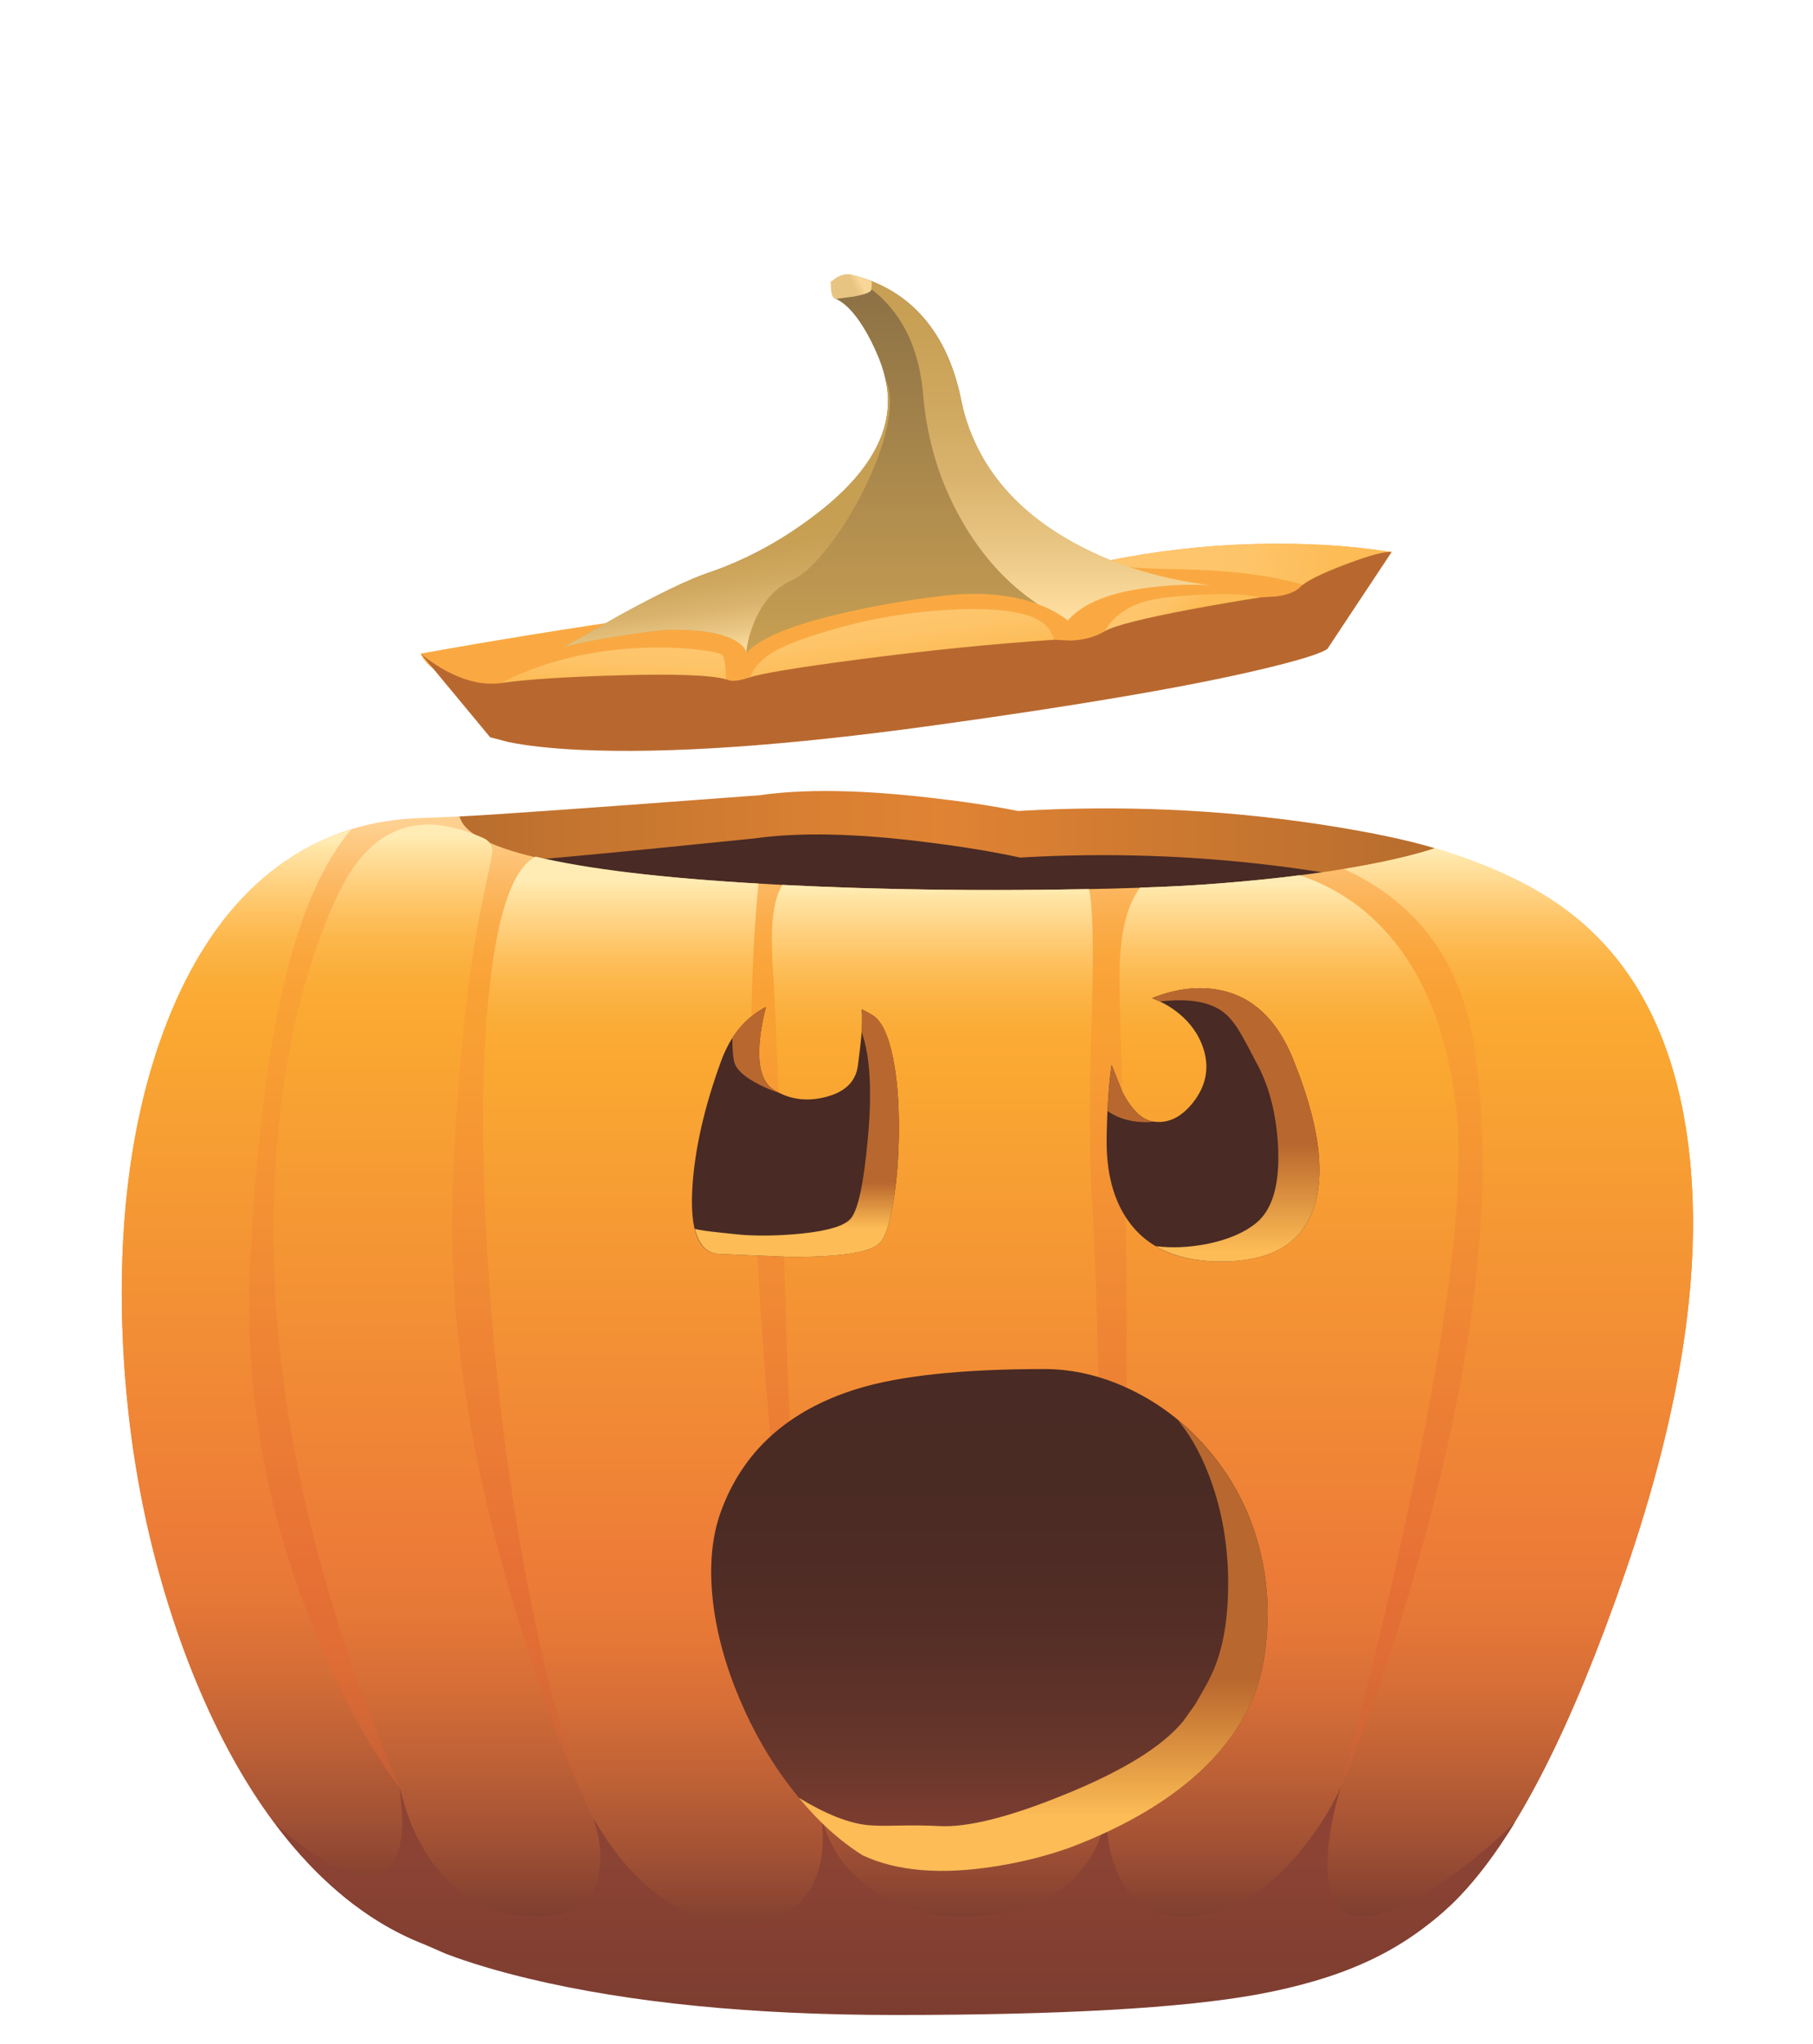 <svg xmlns="http://www.w3.org/2000/svg" xmlns:xlink="http://www.w3.org/1999/xlink" preserveAspectRatio="none" width="284" height="320"><defs><linearGradient id="a" gradientUnits="userSpaceOnUse" x1="912.688" y1="907.15" x2="1204.813" y2="907.15" spreadMethod="pad"><stop offset="0%" stop-color="#B96E2E"/><stop offset="8.235%" stop-color="#C1732F"/><stop offset="34.902%" stop-color="#D77F32"/><stop offset="49.804%" stop-color="#E08333"/><stop offset="100%" stop-color="#B96E2E"/></linearGradient><linearGradient id="b" gradientUnits="userSpaceOnUse" x1="1048.5" y1="901.9" x2="1048.5" y2="1260" spreadMethod="pad"><stop offset="0%" stop-color="#FED090"/><stop offset="1.961%" stop-color="#FEC77E"/><stop offset="5.098%" stop-color="#FCB862"/><stop offset="8.235%" stop-color="#FBAD4B"/><stop offset="11.373%" stop-color="#FAA63C"/><stop offset="14.51%" stop-color="#F9A135"/><stop offset="17.647%" stop-color="#F9A033"/><stop offset="65.098%" stop-color="#E77035"/><stop offset="72.157%" stop-color="#E06D35"/><stop offset="79.608%" stop-color="#CF6536"/><stop offset="87.059%" stop-color="#B55835"/><stop offset="94.51%" stop-color="#954933"/><stop offset="100%" stop-color="#7C3D30"/></linearGradient><linearGradient id="c" gradientUnits="userSpaceOnUse" x1="905" y1="905.375" x2="905" y2="1242.625" spreadMethod="pad"><stop offset="0%" stop-color="#FFECB4"/><stop offset=".784%" stop-color="#FFE5A6"/><stop offset="3.922%" stop-color="#FFD282"/><stop offset="6.667%" stop-color="#FEC363"/><stop offset="9.412%" stop-color="#FCB74B"/><stop offset="12.157%" stop-color="#FBAF3C"/><stop offset="14.902%" stop-color="#FBAA34"/><stop offset="17.647%" stop-color="#FAA832"/><stop offset="65.098%" stop-color="#ED7C37"/><stop offset="71.765%" stop-color="#E67837"/><stop offset="78.431%" stop-color="#D66E37"/><stop offset="85.49%" stop-color="#BE6136"/><stop offset="92.941%" stop-color="#A05034"/><stop offset="92.941%" stop-color="#A05034" stop-opacity="0"/><stop offset="100%" stop-opacity="0"/></linearGradient><linearGradient id="d" gradientUnits="userSpaceOnUse" x1="905" y1="905.375" x2="905" y2="1242.625" spreadMethod="pad"><stop offset="0%" stop-opacity="0"/><stop offset="92.941%" stop-color="#A05034" stop-opacity="0"/><stop offset="92.941%" stop-color="#A05034"/><stop offset="100%" stop-color="#7D3E30"/><stop offset="100%" stop-color="#7C3D30"/></linearGradient><linearGradient id="e" gradientUnits="userSpaceOnUse" x1="850.25" y1="906.6" x2="850.25" y2="1235.4" spreadMethod="pad"><stop offset="0%" stop-color="#FFECB4"/><stop offset=".784%" stop-color="#FFE5A6"/><stop offset="3.922%" stop-color="#FFD282"/><stop offset="6.667%" stop-color="#FEC363"/><stop offset="9.412%" stop-color="#FCB74B"/><stop offset="12.157%" stop-color="#FBAF3C"/><stop offset="14.902%" stop-color="#FBAA34"/><stop offset="17.647%" stop-color="#FAA832"/><stop offset="65.098%" stop-color="#ED7C37"/><stop offset="71.765%" stop-color="#E67837"/><stop offset="78.431%" stop-color="#D66E37"/><stop offset="85.49%" stop-color="#BE6136"/><stop offset="92.941%" stop-color="#A05034"/><stop offset="92.941%" stop-color="#A05034" stop-opacity="0"/><stop offset="100%" stop-opacity="0"/></linearGradient><linearGradient id="f" gradientUnits="userSpaceOnUse" x1="850.25" y1="906.6" x2="850.25" y2="1235.4" spreadMethod="pad"><stop offset="0%" stop-opacity="0"/><stop offset="92.941%" stop-color="#A05034" stop-opacity="0"/><stop offset="92.941%" stop-color="#A05034"/><stop offset="100%" stop-color="#7D3E30"/><stop offset="100%" stop-color="#7C3D30"/></linearGradient><linearGradient id="g" gradientUnits="userSpaceOnUse" x1="1027.55" y1="728.075" x2="1027.55" y2="847.225" spreadMethod="pad"><stop offset="3.137%" stop-color="#8B7045"/><stop offset="100%" stop-color="#C79F53"/></linearGradient><linearGradient id="h" gradientUnits="userSpaceOnUse" x1="987.1" y1="769.137" x2="997.9" y2="847.663" spreadMethod="pad"><stop offset="54.118%" stop-color="#C79F53"/><stop offset="62.745%" stop-color="#C9A156"/><stop offset="71.765%" stop-color="#CFA75E"/><stop offset="81.176%" stop-color="#D9B36D"/><stop offset="90.588%" stop-color="#E8C582"/><stop offset="100%" stop-color="#FFDEA0"/><stop offset="100%" stop-color="#FFDFA1"/></linearGradient><linearGradient id="i" gradientUnits="userSpaceOnUse" x1="971.6" y1="919.325" x2="971.6" y2="1247.075" spreadMethod="pad"><stop offset="0%" stop-color="#FFECB4"/><stop offset=".784%" stop-color="#FFE5A6"/><stop offset="3.922%" stop-color="#FFD282"/><stop offset="6.667%" stop-color="#FEC363"/><stop offset="9.412%" stop-color="#FCB74B"/><stop offset="12.157%" stop-color="#FBAF3C"/><stop offset="14.902%" stop-color="#FBAA34"/><stop offset="17.647%" stop-color="#FAA832"/><stop offset="65.098%" stop-color="#ED7C37"/><stop offset="71.765%" stop-color="#E67837"/><stop offset="78.431%" stop-color="#D66E37"/><stop offset="85.49%" stop-color="#BE6136"/><stop offset="92.941%" stop-color="#A05034"/><stop offset="92.941%" stop-color="#A05034" stop-opacity="0"/><stop offset="100%" stop-opacity="0"/></linearGradient><linearGradient id="j" gradientUnits="userSpaceOnUse" x1="971.6" y1="919.325" x2="971.6" y2="1247.075" spreadMethod="pad"><stop offset="0%" stop-opacity="0"/><stop offset="92.941%" stop-color="#A05034" stop-opacity="0"/><stop offset="92.941%" stop-color="#A05034"/><stop offset="100%" stop-color="#7D3E30"/><stop offset="100%" stop-color="#7C3D30"/></linearGradient><linearGradient id="k" gradientUnits="userSpaceOnUse" x1="957.025" y1="857.663" x2="957.475" y2="846.837" spreadMethod="pad"><stop offset="0%" stop-color="#FDBC56"/><stop offset="20%" stop-color="#FDBF5E"/><stop offset="60.784%" stop-color="#FEC468"/><stop offset="100%" stop-color="#FEC56C"/></linearGradient><linearGradient id="l" gradientUnits="userSpaceOnUse" x1="1046.925" y1="850.613" x2="1045.075" y2="837.087" spreadMethod="pad"><stop offset="0%" stop-color="#FDBC56"/><stop offset="20%" stop-color="#FDBF5E"/><stop offset="60.784%" stop-color="#FEC468"/><stop offset="100%" stop-color="#FEC56C"/></linearGradient><linearGradient id="m" gradientUnits="userSpaceOnUse" x1="1058.15" y1="921.6" x2="1058.15" y2="1242.8" spreadMethod="pad"><stop offset="0%" stop-color="#FFECB4"/><stop offset=".784%" stop-color="#FFE5A6"/><stop offset="3.922%" stop-color="#FFD282"/><stop offset="6.667%" stop-color="#FEC363"/><stop offset="9.412%" stop-color="#FCB74B"/><stop offset="12.157%" stop-color="#FBAF3C"/><stop offset="14.902%" stop-color="#FBAA34"/><stop offset="17.647%" stop-color="#FAA832"/><stop offset="65.098%" stop-color="#ED7C37"/><stop offset="71.765%" stop-color="#E67837"/><stop offset="78.431%" stop-color="#D66E37"/><stop offset="85.49%" stop-color="#BE6136"/><stop offset="92.941%" stop-color="#A05034"/><stop offset="92.941%" stop-color="#A05034" stop-opacity="0"/><stop offset="100%" stop-opacity="0"/></linearGradient><linearGradient id="n" gradientUnits="userSpaceOnUse" x1="1058.15" y1="921.6" x2="1058.15" y2="1242.8" spreadMethod="pad"><stop offset="0%" stop-opacity="0"/><stop offset="92.941%" stop-color="#A05034" stop-opacity="0"/><stop offset="92.941%" stop-color="#A05034"/><stop offset="100%" stop-color="#7D3E30"/><stop offset="100%" stop-color="#7C3D30"/></linearGradient><linearGradient id="o" gradientUnits="userSpaceOnUse" x1="1134.35" y1="836.387" x2="1128.05" y2="828.712" spreadMethod="pad"><stop offset="0%" stop-color="#FDBC56"/><stop offset="20%" stop-color="#FDBF5E"/><stop offset="60.784%" stop-color="#FEC468"/><stop offset="100%" stop-color="#FEC56C"/></linearGradient><linearGradient id="p" gradientUnits="userSpaceOnUse" x1="1163.05" y1="920.088" x2="1163.05" y2="1243.213" spreadMethod="pad"><stop offset="0%" stop-color="#FFECB4"/><stop offset=".784%" stop-color="#FFE5A6"/><stop offset="3.922%" stop-color="#FFD282"/><stop offset="6.667%" stop-color="#FEC363"/><stop offset="9.412%" stop-color="#FCB74B"/><stop offset="12.157%" stop-color="#FBAF3C"/><stop offset="14.902%" stop-color="#FBAA34"/><stop offset="17.647%" stop-color="#FAA832"/><stop offset="65.098%" stop-color="#ED7C37"/><stop offset="71.765%" stop-color="#E67837"/><stop offset="78.431%" stop-color="#D66E37"/><stop offset="85.49%" stop-color="#BE6136"/><stop offset="92.941%" stop-color="#A05034"/><stop offset="92.941%" stop-color="#A05034" stop-opacity="0"/><stop offset="100%" stop-opacity="0"/></linearGradient><linearGradient id="q" gradientUnits="userSpaceOnUse" x1="1163.05" y1="920.088" x2="1163.05" y2="1243.213" spreadMethod="pad"><stop offset="0%" stop-opacity="0"/><stop offset="92.941%" stop-color="#A05034" stop-opacity="0"/><stop offset="92.941%" stop-color="#A05034"/><stop offset="100%" stop-color="#7D3E30"/><stop offset="100%" stop-color="#7C3D30"/></linearGradient><linearGradient id="r" gradientUnits="userSpaceOnUse" x1="1179.637" y1="823.775" x2="1139.563" y2="815.225" spreadMethod="pad"><stop offset="0%" stop-color="#FDBC56"/><stop offset="20%" stop-color="#FDBF5E"/><stop offset="60.784%" stop-color="#FEC468"/><stop offset="100%" stop-color="#FEC56C"/></linearGradient><linearGradient id="s" gradientUnits="userSpaceOnUse" x1="1048.1" y1="877.737" x2="1048.1" y2="929.763" spreadMethod="pad"><stop offset="0%" stop-color="#B8682F"/><stop offset="11.765%" stop-color="#C17131"/><stop offset="70.588%" stop-color="#E9A348"/><stop offset="100%" stop-color="#FDBC56"/></linearGradient><linearGradient id="t" gradientUnits="userSpaceOnUse" x1="1227.8" y1="910.038" x2="1227.8" y2="1242.363" spreadMethod="pad"><stop offset="0%" stop-color="#FFECB4"/><stop offset=".784%" stop-color="#FFE5A6"/><stop offset="3.922%" stop-color="#FFD282"/><stop offset="6.667%" stop-color="#FEC363"/><stop offset="9.412%" stop-color="#FCB74B"/><stop offset="12.157%" stop-color="#FBAF3C"/><stop offset="14.902%" stop-color="#FBAA34"/><stop offset="17.647%" stop-color="#FAA832"/><stop offset="65.098%" stop-color="#ED7C37"/><stop offset="71.765%" stop-color="#E67837"/><stop offset="78.431%" stop-color="#D66E37"/><stop offset="85.49%" stop-color="#BE6136"/><stop offset="92.941%" stop-color="#A05034"/><stop offset="92.941%" stop-color="#A05034" stop-opacity="0"/><stop offset="100%" stop-opacity="0"/></linearGradient><linearGradient id="u" gradientUnits="userSpaceOnUse" x1="1227.8" y1="910.038" x2="1227.8" y2="1242.363" spreadMethod="pad"><stop offset="0%" stop-opacity="0"/><stop offset="92.941%" stop-color="#A05034" stop-opacity="0"/><stop offset="92.941%" stop-color="#A05034"/><stop offset="100%" stop-color="#7D3E30"/><stop offset="100%" stop-color="#7C3D30"/></linearGradient><linearGradient id="v" gradientUnits="userSpaceOnUse" x1="1044.75" y1="1271.563" x2="1044.75" y2="1221.738" spreadMethod="pad"><stop offset="0%" stop-color="#7C3D30"/><stop offset="100%" stop-color="#8C4334"/></linearGradient><linearGradient id="w" gradientUnits="userSpaceOnUse" x1="1086.6" y1="728.275" x2="1086.6" y2="837.125" spreadMethod="pad"><stop offset="0%" stop-color="#C79F53"/><stop offset="19.216%" stop-color="#C9A156"/><stop offset="38.824%" stop-color="#CFA75E"/><stop offset="59.216%" stop-color="#D9B36D"/><stop offset="79.216%" stop-color="#E8C582"/><stop offset="99.608%" stop-color="#FFDEA0"/><stop offset="100%" stop-color="#FFDFA1"/></linearGradient><linearGradient id="x" gradientUnits="userSpaceOnUse" x1="1031.262" y1="735.663" x2="1033.438" y2="734.538" spreadMethod="pad"><stop offset="0%" stop-color="#E8C482"/><stop offset="100%" stop-color="#F7D697"/></linearGradient><linearGradient id="y" gradientUnits="userSpaceOnUse" x1="1029.05" y1="728.075" x2="1029.05" y2="847.225" spreadMethod="pad"><stop offset="3.137%" stop-color="#8B7045"/><stop offset="100%" stop-color="#C79F53"/></linearGradient><linearGradient id="z" gradientUnits="userSpaceOnUse" x1="1030.313" y1="733.813" x2="1032.488" y2="732.688" spreadMethod="pad"><stop offset="0%" stop-color="#E8C482"/><stop offset="100%" stop-color="#F7D697"/></linearGradient><linearGradient id="A" gradientUnits="userSpaceOnUse" x1="1031.525" y1="733.712" x2="1033.875" y2="732.488" spreadMethod="pad"><stop offset="0%" stop-color="#E8C482"/><stop offset="100%" stop-color="#F7D697"/></linearGradient><linearGradient id="B" gradientUnits="userSpaceOnUse" x1="998.688" y1="999.313" x2="992.513" y2="1048.588" spreadMethod="pad"><stop offset="0%" stop-color="#B8682F"/><stop offset="11.765%" stop-color="#C17131"/><stop offset="70.588%" stop-color="#E9A348"/><stop offset="100%" stop-color="#FDBC56"/></linearGradient><linearGradient id="C" gradientUnits="userSpaceOnUse" x1="1014.05" y1="1013.212" x2="1014.05" y2="1027.388" spreadMethod="pad"><stop offset="0%" stop-color="#B8682F"/><stop offset="11.765%" stop-color="#C17131"/><stop offset="70.588%" stop-color="#E9A348"/><stop offset="100%" stop-color="#FDBC56"/></linearGradient><linearGradient id="D" gradientUnits="userSpaceOnUse" x1="1120.088" y1="1001.288" x2="1131.213" y2="1049.713" spreadMethod="pad"><stop offset="0%" stop-color="#B8682F"/><stop offset="11.765%" stop-color="#C17131"/><stop offset="70.588%" stop-color="#E9A348"/><stop offset="100%" stop-color="#FDBC56"/></linearGradient><linearGradient id="E" gradientUnits="userSpaceOnUse" x1="1150.7" y1="1001.238" x2="1150.7" y2="1034.463" spreadMethod="pad"><stop offset="0%" stop-color="#B8682F"/><stop offset="11.765%" stop-color="#C17131"/><stop offset="70.588%" stop-color="#E9A348"/><stop offset="100%" stop-color="#FDBC56"/></linearGradient><linearGradient id="F" gradientUnits="userSpaceOnUse" x1="1074.05" y1="1070.313" x2="1074.05" y2="1213.088" spreadMethod="pad"><stop offset="0%" stop-color="#492A24"/><stop offset="26.275%" stop-color="#4A2B24"/><stop offset="45.49%" stop-color="#4F2C25"/><stop offset="61.961%" stop-color="#572F27"/><stop offset="77.255%" stop-color="#62342A"/><stop offset="91.373%" stop-color="#70392D"/><stop offset="100%" stop-color="#7C3D30"/></linearGradient><linearGradient id="G" gradientUnits="userSpaceOnUse" x1="1087.65" y1="1167.95" x2="1087.65" y2="1210.45" spreadMethod="pad"><stop offset="0%" stop-color="#B8682F"/><stop offset="11.765%" stop-color="#C17131"/><stop offset="70.588%" stop-color="#E9A348"/><stop offset="100%" stop-color="#FDBC56"/></linearGradient><path fill="#FFF" fill-opacity="0" d="M284 320V0H0v320h284z" id="H"/><path fill="#492A24" d="M1200.65 939.6l12.15-29.6q-13.3-4-36.2-7.5-45.8-6.9-93.65-4.1-11.95-2.4-28-4.2-32.05-3.65-52.5-.7-80 6-93.4 6.6-8.4.35 17.25 37.15 12.8 18.4 27.3 36.7l247.05-34.35z" id="I"/><path fill="url(#a)" d="M1212.8 909.1q-13.3-4-36.2-7.5-45.8-6.9-93.65-4.1-11.95-2.4-28-4.2-32.05-3.65-52.5-.7-80 6-93.4 6.6-2.1.05-2.05 5.7.1 5.45 1.95 9.6 21.5-1.25 91.85-8.45 21.05-3 54 1.2 16.5 2.05 28.8 4.75 39.95-2.35 79.65 2.55 23.85 2.95 46.5 8.45l3.05-13.9z" id="J"/><path fill="#FAA942" d="M1199.3 816.9q-20.3-3.15-42.9-2.5-23.25.65-45.75 5.25-14.85 3.05-34.5 5.25-25.1 2.45-40.85 4-64.85 6.45-138.35 19.6 3.35 8.4 27.7 13.25 21.55 4.35 55.65 5.3 31.45.85 63.7-1.3 32.1-2.2 51.8-6.5 23.1-5.05 62.1-22.55 3.4-1.5 41.4-19.8z" id="K"/><path fill="url(#b)" d="M1212.8 909.1q-9.35 3.05-23.25 5.55-19 3.45-44.1 5.4-21.95 1.75-58.6 2-40.95.3-77.35-1.55-96.4-4.95-100.45-21.3l-13.45.55q-25.85 1.15-45.4 16.75-18.05 14.4-29.55 40.2-10.75 24.2-14.7 55.9-3.75 30.5-.8 63.85 2.9 33.1 12 63.95 9.35 31.7 23.85 56.3 15.4 26 34.75 40.85 20.85 16 44.6 17.65 81.95 5.7 178.2 3.45 48.15-1.15 79.85-3.45 11.75-.7 20.85-4.6 11.7-5.05 22.3-16.5 25.65-27.7 50.4-99.35 26.7-77.3 19.8-132.8-6.5-52.75-41.85-76.3-14.7-9.8-37.1-16.55z" id="L"/><path fill="url(#c)" d="M877.15 913.5q-6.85 8.95-13.5 28.95-8.9 26.75-11.5 59.3-7.5 93.15 38.2 199.65l5.15 34.4 47.6 13.2 15.85-15.25-8.15-22.6q-11.95-24.65-23.4-61.7-22.95-74.15-20.45-136.15 2.25-55 9.55-89.45 2.65-12.5 2.75-13.5.15-3.1-2.85-4.45-9.95-4.4-18-4.15-12.6.45-21.25 11.75z" id="M"/><path fill="url(#d)" d="M877.15 913.5q-6.85 8.95-13.5 28.95-8.9 26.75-11.5 59.3-7.5 93.15 38.2 199.65l5.15 34.4 47.6 13.2 15.85-15.25-8.15-22.6q-11.95-24.65-23.4-61.7-22.95-74.15-20.45-136.15 2.25-55 9.55-89.45 2.65-12.5 2.75-13.5.15-3.1-2.85-4.45-9.95-4.4-18-4.15-12.6.45-21.25 11.75z" id="N"/><path fill="url(#e)" d="M875.25 903.25q-36.95 11.4-55.85 56.5-17.2 40.95-15.4 98.2 1.8 55.75 20.65 104.6 20 51.75 52.1 75.75l10.15-1.9 9.75-14.95-6.3-20.05q-12.9-16.65-25.15-45.55-24.55-57.75-21.3-119.05 2.8-53.35 10.6-86.2 7.65-31.85 20.75-47.35z" id="O"/><path fill="url(#f)" d="M875.25 903.25q-36.95 11.4-55.85 56.5-17.2 40.95-15.4 98.2 1.8 55.75 20.65 104.6 20 51.75 52.1 75.75l10.15-1.9 9.75-14.95-6.3-20.05q-12.9-16.65-25.15-45.55-24.55-57.75-21.3-119.05 2.8-53.35 10.6-86.2 7.65-31.85 20.75-47.35z" id="P"/><path fill="url(#g)" d="M1031.9 730.85l-5.65 7.25q4.2 1.95 8.35 8.55 2.75 4.35 5 9.9l.9 2.4v.05q.9 2.6 1.5 5.8 3.5 20.15-20.4 39.15-16.6 13.15-35.25 19.45-8.95 3.05-27.75 13.35l-16.95 9.65q9.05-2.3 21.4-4 6.2-.9 10.6-1.3 15.2-.25 21.45 3.5 3.15 1.9 3.2 3.8 6.4-7.35 33.05-13.15 13.3-2.9 25.35-4.35 18.45-2.7 31.95 2.05 6.7 2.4 9.75 5.3-1.05-5.2 6.85-8.6 4-1.7 8.15-2.4-19.3-2.4-30.05-14.55-11.95-13.5-18.2-43.55-3.45-16.75-13.05-26.75-8.15-8.45-20.2-11.55z" id="Q"/><path fill="url(#h)" d="M1041.65 763.2l.35 1.6q3.5 20.15-20.4 39.15-16.6 13.15-35.25 19.45-8.95 3.05-27.75 13.35l-16.95 9.65q9.05-2.3 21.4-4 6.2-.9 10.6-1.3 15.2-.25 21.45 3.5 3.15 1.9 3.2 3.8.35-4.25 2.3-9.2 3.95-9.95 12.1-13.65 4.8-2.15 11.05-10.15 6.05-7.65 11.05-17.65 5.25-10.5 7.25-19.35 2.2-9.85-.35-15.1l-.05-.1z" id="R"/><path fill="url(#i)" d="M1000.1 953.85q.4-16.6 2-33.75-45.3-2.65-69.4-8.4-10.75 5.55-14.55 42.75-3.5 34.15-.25 84.55 3.15 49.95 11.65 95.75 9.1 49.2 21.25 76.4l12.35 34.4 43.15 5.75 20.55-8.6-5.3-33.15q-3.7-18.8-8.05-50.45-8.7-63.3-11.9-127.45-2.3-45.5-1.5-77.8z" id="S"/><path fill="url(#j)" d="M1000.1 953.85q.4-16.6 2-33.75-45.3-2.65-69.4-8.4-10.75 5.55-14.55 42.75-3.5 34.15-.25 84.55 3.15 49.95 11.65 95.75 9.1 49.2 21.25 76.4l12.35 34.4 43.15 5.75 20.55-8.6-5.3-33.15q-3.7-18.8-8.05-50.45-8.7-63.3-11.9-127.45-2.3-45.5-1.5-77.8z" id="T"/><path fill="url(#k)" d="M991.55 850.7q-.3-1.7-1.15-2.05-1.8-.8-7.85-1.45-7.5-.8-15.9-.5-24.25.9-43.4 10.3l-1.1.65q24.5 2.35 69.85-1.15-.2-4.45-.45-5.8z" id="U"/><path fill="url(#l)" d="M1092 840.15q-5.6-6.25-27.95-5.4-20.9.85-40.45 6.75-11.2 3.35-16 6-6 3.3-8.15 8.4 46.2-4 94.8-11.7-1.1-2.85-2.25-4.05z" id="V"/><path fill="url(#m)" d="M1009.55 920.5q-2.4 4.05-3 10.9-.6 6.55.2 17.65 1.15 16.05 4.35 119.75 4.1 104.2 10.45 140.75 6.55 37.55 41.55 43.4 10.95 1.85 23.4.3 6.25-.8 10.3-1.95l9.15-8.6 4.05-31.4q-.3-38.05-.95-81.25-1.3-86.4-3.1-112.2-1.25-18-.05-56 1-32-.85-40.05-49.1 1.05-95.5-1.3z" id="W"/><path fill="url(#n)" d="M1009.55 920.5q-2.4 4.05-3 10.9-.6 6.55.2 17.65 1.15 16.05 4.35 119.75 4.1 104.2 10.45 140.75 6.55 37.55 41.55 43.4 10.95 1.85 23.4.3 6.25-.8 10.3-1.95l9.15-8.6 4.05-31.4q-.3-38.05-.95-81.25-1.3-86.4-3.1-112.2-1.25-18-.05-56 1-32-.85-40.05-49.1 1.05-95.5-1.3z" id="X"/><path fill="url(#o)" d="M1134 836.95q12.95-2.85 24.6-5.95-6.8-1.25-13.85-1-15.15.55-20.75 1.9-9.95 2.4-14.05 9.65 15-2.6 24.05-4.6z" id="Y"/><path fill="url(#p)" d="M1170.6 917.5q-11.1 1.45-25.15 2.55-10.05.85-24.5 1.3-6.4 8.55-6.4 27.7 0 8.45.95 38.4 1.05 32.45 1.25 55.95.75 81.8-6.3 164.65l-4.5 31.75 14.95 11.5 28.1-3.45 19.5-13.2 14.9-33.25q10.6-38.15 20.45-83.5 19.6-90.8 15.65-127-3.5-32.35-18.6-51.8-12.05-15.55-30.3-21.6z" id="Z"/><path fill="url(#q)" d="M1170.6 917.5q-11.1 1.45-25.15 2.55-10.05.85-24.5 1.3-6.4 8.55-6.4 27.7 0 8.45.95 38.4 1.05 32.45 1.25 55.95.75 81.8-6.3 164.65l-4.5 31.75 14.95 11.5 28.1-3.45 19.5-13.2 14.9-33.25q10.6-38.15 20.45-83.5 19.6-90.8 15.65-127-3.5-32.35-18.6-51.8-12.05-15.55-30.3-21.6z" id="aa"/><path fill="url(#r)" d="M1199.3 816.9q-19.95-3.1-42.05-2.5-22.8.55-44.9 4.95 1.25 1.85 7.05 2.4 2.8.3 13.95.5 24 .5 38.65 4.9 17.1-5.3 27.3-10.25z" id="ab"/><path fill="url(#s)" d="M1199.3 816.9q-3.15-.4-14.5 3.9-11.4 4.35-13.9 6.95-2.1 2.2-7.4 2.95l-4.9.3q-10.4 1.6-21.65 3.7-22.55 4.25-27 6.85-4.45 2.65-10.5 2.9l-5.2-.25q-28.6 1.9-60.75 6.1-28.55 3.75-34.05 5.6-3.85 1.3-6.05 1.05l-1.4-.45q-7.4-2-34.15-1.2-24.1.7-35.7 2.35-8.05 1.2-17.45-3.85-2.9-1.6-5.65-3.6l-2.1-1.7 21.6 26.05 5.95 1.55q8.6 1.7 21.45 2.35 41.3 2 110.5-7.55t102.95-17.65q16.9-4.05 19.9-6.2l20-30.15z" id="ac"/><path fill="url(#t)" d="M1212.8 909.1q-10.75 3.5-28.35 6.45 34.8 15.9 40.8 56.45 8.95 60.95-15.55 151.25-12.25 45.2-26.3 78.15l-20.95 54.75q10.25-.55 15.95-.95 11.75-.7 20.85-4.6 11.7-5.05 22.3-16.5 25.65-27.7 50.4-99.35 26.7-77.3 19.8-132.8-6.5-52.75-41.85-76.3-14.7-9.8-37.1-16.55z" id="ad"/><path fill="url(#u)" d="M1212.8 909.1q-10.75 3.5-28.35 6.45 34.8 15.9 40.8 56.45 8.95 60.95-15.55 151.25-12.25 45.2-26.3 78.15l-20.95 54.75q10.25-.55 15.95-.95 11.75-.7 20.85-4.6 11.7-5.05 22.3-16.5 25.65-27.7 50.4-99.35 26.7-77.3 19.8-132.8-6.5-52.75-41.85-76.3-14.7-9.8-37.1-16.55z" id="ae"/><path fill="url(#v)" d="M952.15 1216.2q1.2 6.05.45 10.95-2.25 15.7-22.7 14.3-20.45-1.35-32.05-20.85-3.6-6.1-5.9-13.25l-1.6-5.95.8 7.7q.4 8.7-1.85 13.8-7.1 16.25-37.5-9.95 20.2 26.75 44.85 36.7l8.1 3.55q11.1 4.2 25.9 7.75 47.3 11.3 114.1 11.3 77.45 0 112.5-6.35 19.5-3.55 33.5-9.85 13.6-6.05 24.55-15.85 2.4-2.1 4.5-4.25l.05-.05q9.05-9.3 17.85-23.6-8 7.9-18.15 15.45-20.25 15.1-31 13.7-10.75-1.35-9-20.85.5-6.05 2.25-13.25l1.6-5.95q-4.15 9.5-12.05 19.25-15.75 19.5-34.4 20.95-16.15 1.2-22.7-12.85-4-8.6-3.8-20.7-1.05 11.7-8.7 20.2-12.45 13.8-39.1 13.4-8.65-.45-18.1-4.65-18.9-8.5-23-27.45 1.9 12.2-2 20.95-6.45 14.45-27.4 13.55-5.75-.2-13.8-4.4-16.1-8.45-27.55-28.5l1.35 5.05z" id="af"/><path fill="url(#w)" d="M1030.45 731.2q7.85 3.35 13.4 10.3 8.15 10.2 9.55 26.4 1.8 21.2 11.85 38.9 9.5 16.75 24 26.4 3.95 1.45 6.95 3.4 1.5.95 2.2 1.65 7.2-8.3 26.6-10.45 9.7-1.1 17.95-.55-25.3-3.15-44.85-14.55-27.2-15.9-32.95-43.55-3.6-17.35-13.75-27.45-8.55-8.5-21.1-11.25l.15.75z" id="ag"/><path fill="url(#x)" d="M1026.2 738.05l-.7.9.75-.85-.05-.05z" id="ah"/><path fill="url(#y)" d="M1026.25 738.1l2.1-2.75-2.15 2.7.05.05z" id="ai"/><path fill="url(#z)" d="M1026.25 738.1l2.1-2.75-2.15 2.7.05.05z" id="aj"/><path fill="url(#A)" d="M1024.6 732.8l.15 2.7q.4 2.7 1.5 2.6l5.45-.7q5.5-1 5.6-2.25.15-1.3.1-2.05l-.1-.5q-4.25-1.75-7-2.15-1.75-.2-3.9 1.05l-1.8 1.3z" id="ak"/><path fill="#492A24" d="M1004.45 958.5q-9.6 4.95-13.95 16.8-7.85 21.45-8.95 39.3-1.25 20.2 8.1 20.75l22.55.95q23.4.05 27.7-4.35 2.55-2.6 4.25-13 1.65-10.1 1.7-22.3.05-13.05-1.85-22.35-2.15-10.6-6.35-13.25-1.85-1.1-3.35-1.8.3 3.25-.15 8.35-.2 2.45-1.05 9.05-.95 7.6-10.15 9.9-8.9 2.25-16.1-2.3-4.65-2.9-4.5-12.1.1-5.95 2.1-13.65z" id="al"/><path fill="url(#B)" d="M994 968.15q0 5.15.55 7.4.95 3.65 7.8 7.1 3.4 1.75 6.65 2.75-1.3-.6-2.15-1.15-4.65-2.9-4.5-12.1.1-5.95 2.1-13.65-6.4 3.3-10.45 9.65z" id="am"/><path fill="url(#C)" d="M1034.4 961l-.15 5.25q4 11.3 1.9 33.5-1.85 20.3-5.2 24.5-2.8 3.5-15.55 4.8-8.7.85-16.3.5-2.4-.1-8.2-.75-6.85-.7-8.6-1.25 1.85 7.45 7.35 7.8l22.55.95q23.4.05 27.7-4.35 2.55-2.6 4.25-13 1.65-10.1 1.7-22.3.05-13.05-1.85-22.35-2.15-10.6-6.35-13.25-1.85-1.1-3.35-1.8l.1 1.75z" id="an"/><path fill="#492A24" d="M1140.85 972q2.5 8.55-3.2 16-5.5 7.1-12.35 6.2-5.45-.7-9.85-9.25l-3.35-8.4q-1.3 8.85-1.55 22.4-.3 16.55 7 26.5 9.5 12.95 30.6 12.25 22.55-.7 27.4-18.3 4.5-16.35-6.9-44.55-7.5-18.6-22.9-21.6-9.85-1.95-21.1 2.5 5.7 2.1 10 6.2 4.55 4.4 6.2 10.05z" id="ao"/><path fill="url(#D)" d="M1115.45 984.95l-3.35-8.4q-.9 6.05-1.3 14.3 3.95 2.85 9.6 3.4 2.85.25 4.9-.05-5.45-.7-9.85-9.25z" id="ap"/><path fill="url(#E)" d="M1152.65 967.35q1.45 2.5 4.35 8.15 6.15 10.9 6.95 26.7.8 17.4-6.9 23.6-5.55 4.5-15.2 6.45-8.5 1.65-16 .7 8.8 5.15 22.3 4.75 22.55-.7 27.4-18.3 4.5-16.35-6.9-44.55-7.5-18.6-22.9-21.6-9.85-1.95-21.1 2.5 1.4.55 2.45 1.05 14.3-1.7 20.7 4.05 2.45 2.25 4.85 6.5z" id="aq"/><path fill="url(#F)" d="M1118.15 1077.65q-13.4-6.45-27-6.45-38.2 0-58.25 6.15-32.5 10.05-42.65 38.7-4.05 11.5-2.35 27.1 1.65 14.8 8.2 30.4 6.5 15.55 16.35 28.25 10.3 13.35 22.15 20.75 15.9 7.4 41.3 3.4 12.85-2 23.75-6 22.5-8.6 37.2-21 19.75-16.8 22.9-38.75 2.7-19.05-2.45-36.2-4.75-15.8-15.5-28.15-10.1-11.65-23.65-18.2z" id="ar"/><path fill="url(#G)" d="M1143.7 1107.85q4.7 14.1 4.7 30.15 0 14.95-3.85 25.15-1.3 3.45-3.4 7.15-1.1 1.95-3 5.25l-3.75 5.25q-9.7 11.8-36.95 22.85-25.85 10.55-39.15 9.8-5.3-.3-12.8-.15-6.5.15-9.35-.15-8.8-.85-21.45-8.5 9.2 11.2 19.85 17.9 15.9 7.45 41.3 3.45 12.9-2.05 23.8-6.05 22.5-8.6 37.2-21 19.75-16.8 22.9-38.75 3.25-22.85-4.75-42.75-7.3-18.05-22.3-30.4 6.85 8.25 11 20.8z" id="as"/></defs><use xlink:href="#H"/><use xlink:href="#I" transform="matrix(.503 0 0 .503 -385.256 -324.473)"/><use xlink:href="#J" transform="matrix(.503 0 0 .503 -385.256 -324.473)"/><use xlink:href="#K" transform="matrix(.503 0 0 .503 -385.256 -324.473)"/><use xlink:href="#L" transform="matrix(.503 0 0 .503 -385.256 -324.473)"/><use xlink:href="#M" transform="matrix(.503 0 0 .503 -385.256 -324.473)"/><use xlink:href="#N" transform="matrix(.503 0 0 .503 -385.256 -324.473)"/><use xlink:href="#O" transform="matrix(.503 0 0 .503 -385.256 -324.473)"/><use xlink:href="#P" transform="matrix(.503 0 0 .503 -385.256 -324.473)"/><use xlink:href="#Q" transform="matrix(.503 0 0 .503 -385.256 -324.473)"/><use xlink:href="#R" transform="matrix(.503 0 0 .503 -385.256 -324.473)"/><use xlink:href="#S" transform="matrix(.503 0 0 .503 -385.256 -324.473)"/><use xlink:href="#T" transform="matrix(.503 0 0 .503 -385.256 -324.473)"/><use xlink:href="#U" transform="matrix(.503 0 0 .503 -385.256 -324.473)"/><use xlink:href="#V" transform="matrix(.503 0 0 .503 -385.256 -324.473)"/><use xlink:href="#W" transform="matrix(.503 0 0 .503 -385.256 -324.473)"/><use xlink:href="#X" transform="matrix(.503 0 0 .503 -385.256 -324.473)"/><use xlink:href="#Y" transform="matrix(.503 0 0 .503 -385.256 -324.473)"/><use xlink:href="#Z" transform="matrix(.503 0 0 .503 -385.256 -324.473)"/><use xlink:href="#aa" transform="matrix(.503 0 0 .503 -385.256 -324.473)"/><use xlink:href="#ab" transform="matrix(.503 0 0 .503 -385.256 -324.473)"/><use xlink:href="#ac" transform="matrix(.503 0 0 .503 -385.256 -324.473)"/><use xlink:href="#ad" transform="matrix(.503 0 0 .503 -385.256 -324.473)"/><use xlink:href="#ae" transform="matrix(.503 0 0 .503 -385.256 -324.473)"/><use xlink:href="#af" transform="matrix(.503 0 0 .503 -385.256 -324.473)"/><use xlink:href="#ag" transform="matrix(.503 0 0 .503 -385.256 -324.473)"/><use xlink:href="#ah" transform="matrix(.503 0 0 .503 -385.256 -324.473)"/><use xlink:href="#ai" transform="matrix(.503 0 0 .503 -385.256 -324.473)"/><use xlink:href="#aj" transform="matrix(.503 0 0 .503 -385.256 -324.473)"/><use xlink:href="#ak" transform="matrix(.503 0 0 .503 -385.256 -324.473)"/><use xlink:href="#al" transform="matrix(.503 0 0 .503 -385.256 -324.473)"/><use xlink:href="#am" transform="matrix(.503 0 0 .503 -385.256 -324.473)"/><use xlink:href="#an" transform="matrix(.503 0 0 .503 -385.256 -324.473)"/><use xlink:href="#ao" transform="matrix(.503 0 0 .503 -385.256 -324.473)"/><use xlink:href="#ap" transform="matrix(.503 0 0 .503 -385.256 -324.473)"/><use xlink:href="#aq" transform="matrix(.503 0 0 .503 -385.256 -324.473)"/><use xlink:href="#ar" transform="matrix(.503 0 0 .503 -385.256 -324.473)"/><use xlink:href="#as" transform="matrix(.503 0 0 .503 -385.256 -324.473)"/></svg>